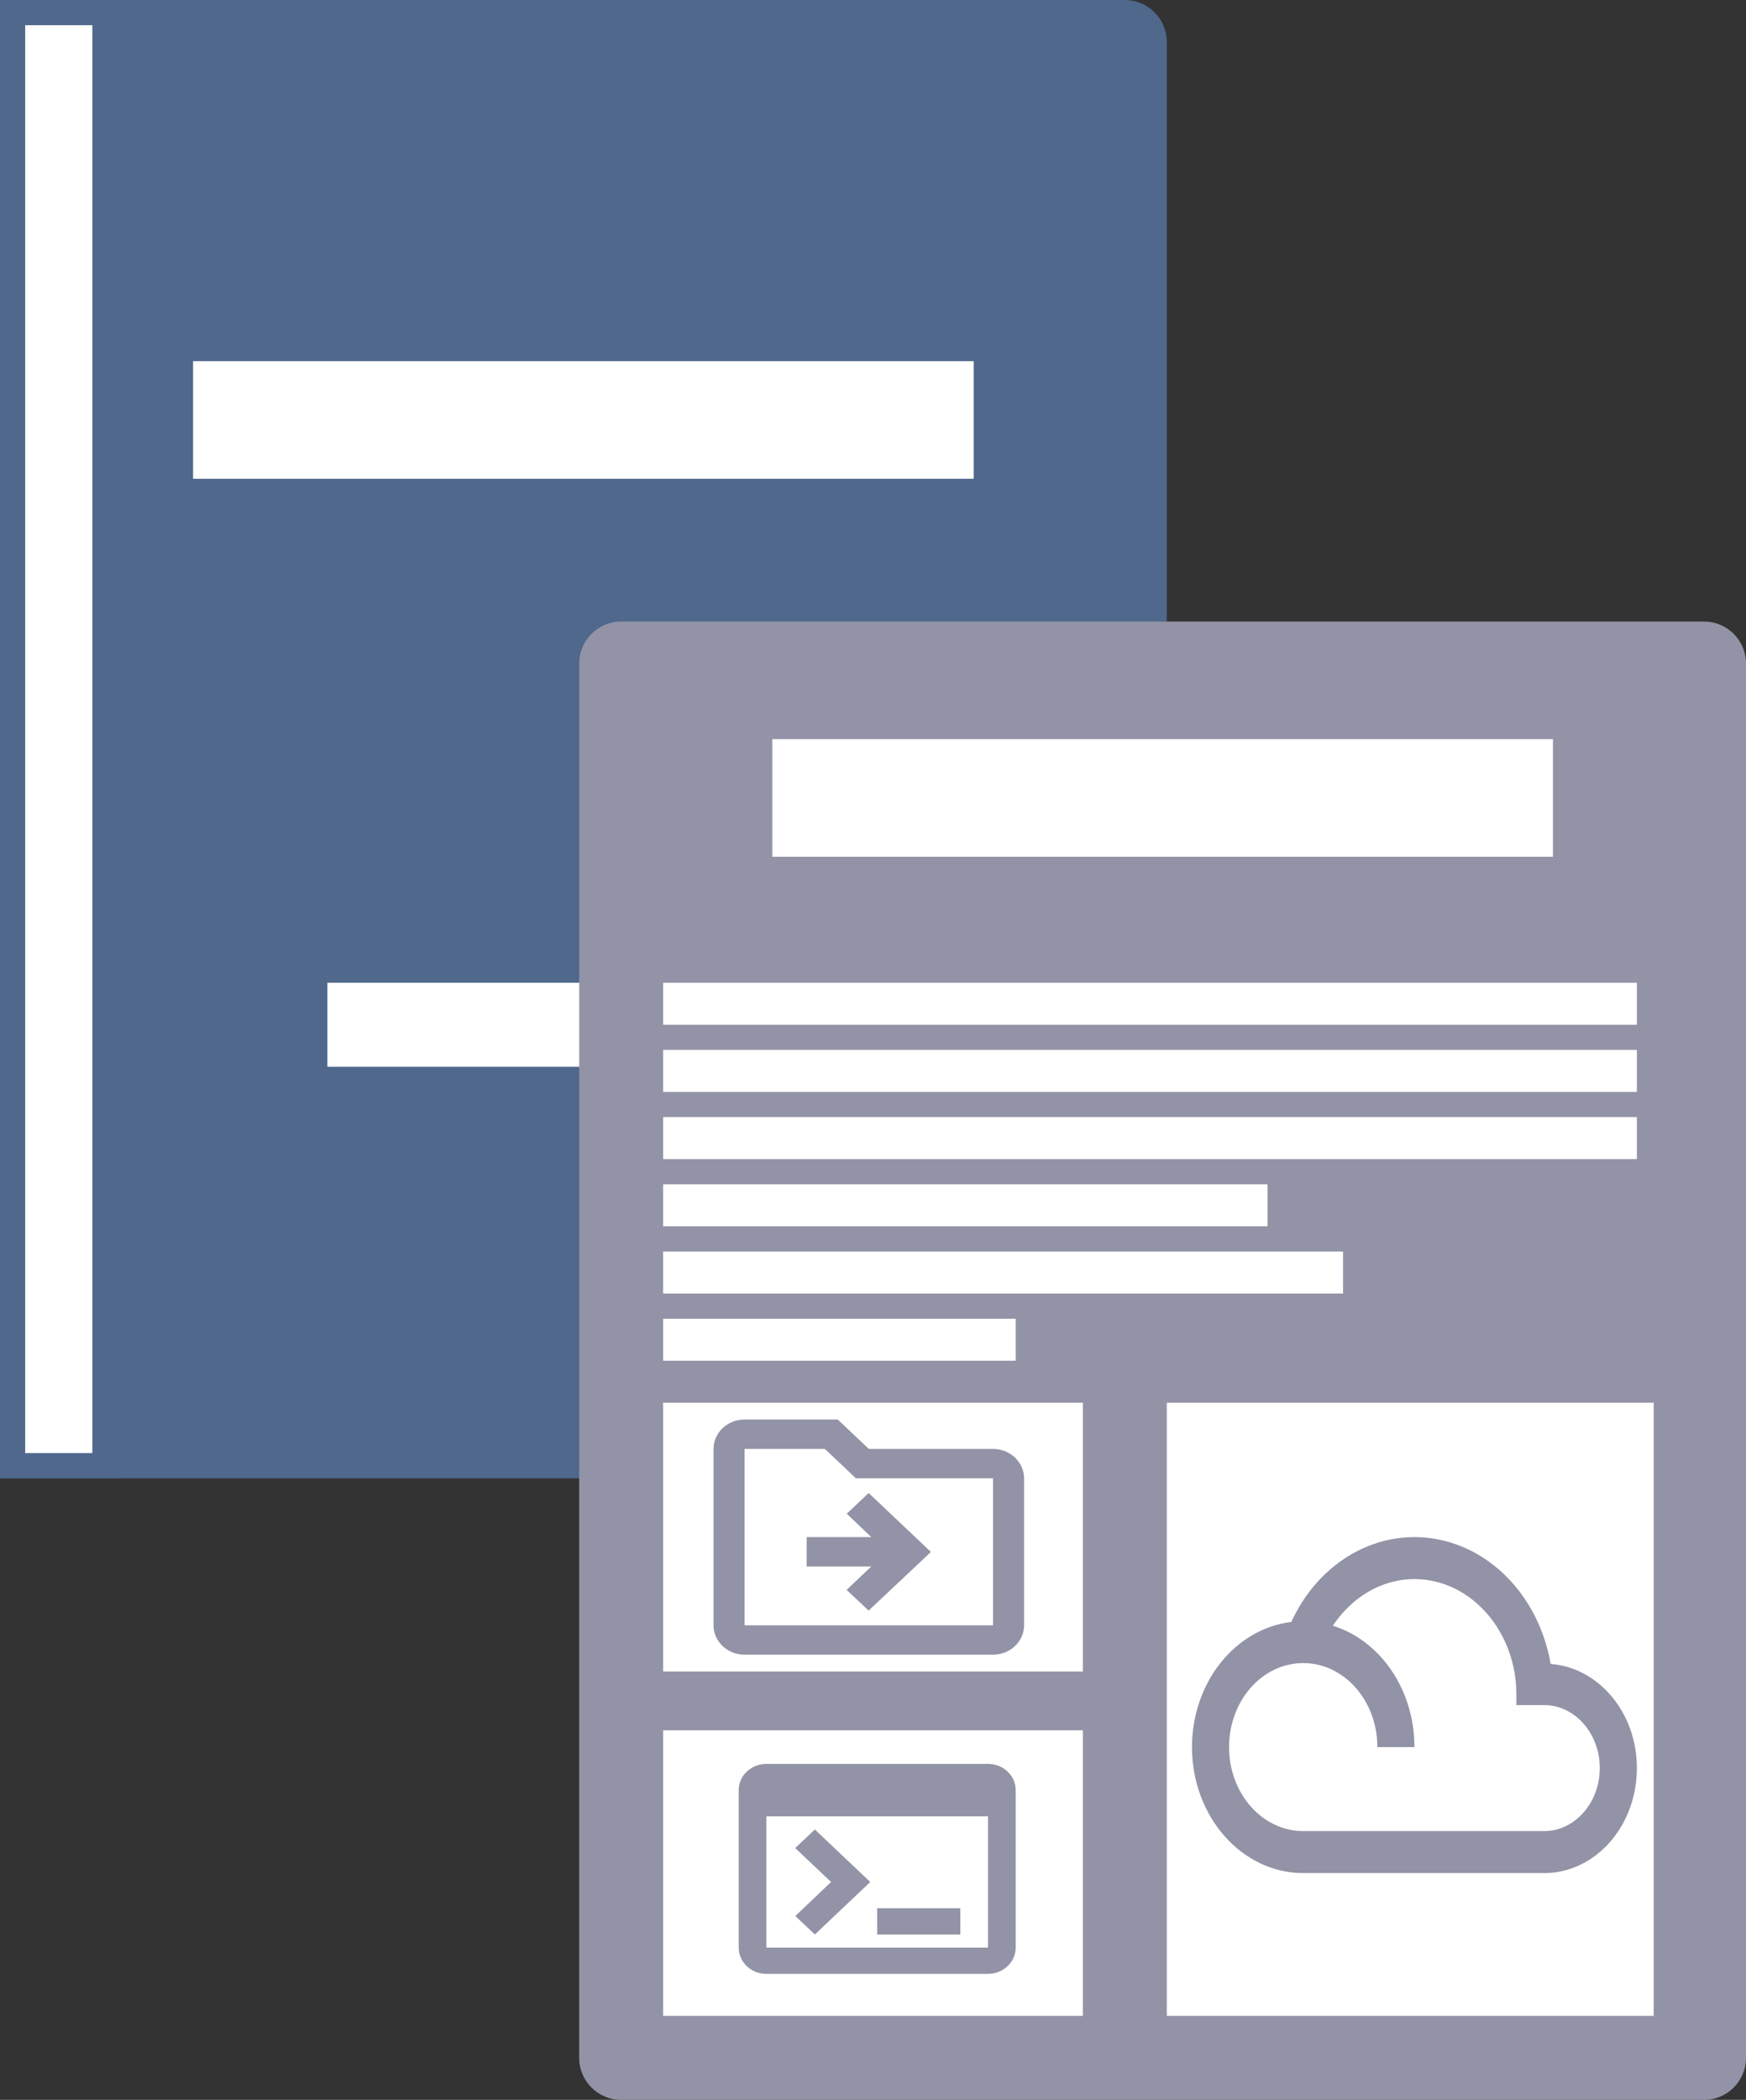 <svg width="208" height="250" viewBox="0 0 208 250" fill="none" xmlns="http://www.w3.org/2000/svg">
<rect x="0" y="0" width="208" height="250" fill="#333333" stroke="none"/>
<path d="M0 0H134C136.761 0 139 2.239 139 5V171C139 173.761 136.761 176 134 176H0V0Z" fill="#4F688C"/>
<rect x="23" y="43" width="93" height="14" fill="white"/>
<rect x="39" y="117" width="61" height="10" fill="white"/>
<rect x="1.5" y="1.5" width="11" height="173" fill="white" stroke="#4F688C" stroke-width="3"/>
<path d="M69 79C69 76.239 71.239 74 74 74H203C205.761 74 208 76.239 208 79V245C208 247.761 205.761 250 203 250H74C71.239 250 69 247.761 69 245V79Z" fill="#9393A7"/>
<rect x="92" y="88" width="93" height="14" fill="white"/>
<rect x="79" y="206" width="50" height="34" fill="white"/>
<rect x="79" y="167" width="50" height="32" fill="white"/>
<rect x="139" y="167" width="58" height="73" fill="white"/>
<rect x="79" y="117" width="116" height="5" fill="white"/>
<rect x="79" y="125" width="116" height="5" fill="white"/>
<rect x="79" y="133" width="116" height="5" fill="white"/>
<rect x="79" y="141" width="72" height="5" fill="white"/>
<rect x="79" y="149" width="81" height="5" fill="white"/>
<rect x="79" y="157" width="42" height="5" fill="white"/>
<path d="M184.731 198.1C183.989 193.844 181.966 190.012 179.005 187.258C176.045 184.504 172.332 182.999 168.5 183C165.473 183.001 162.504 183.943 159.919 185.725C157.333 187.506 155.229 190.057 153.837 193.1C150.587 193.492 147.581 195.231 145.396 197.982C143.211 200.732 142.001 204.301 142 208C142 216.275 147.94 223 155.25 223H183.958C190.053 223 195 217.4 195 210.5C195 203.9 190.473 198.55 184.731 198.1ZM183.958 218H155.25C150.37 218 146.417 213.525 146.417 208C146.417 202.475 150.37 198 155.25 198C160.13 198 164.083 202.475 164.083 208H168.5C168.5 201.1 164.392 195.3 158.783 193.55C161.014 190.2 164.525 188 168.5 188C175.191 188 180.646 194.175 180.646 201.75V203H183.958C187.602 203 190.583 206.375 190.583 210.5C190.583 214.625 187.602 218 183.958 218Z" fill="#9393A7"/>
<path d="M118.3 172.5H103.5L99.8 169H88.7C86.665 169 85 170.575 85 172.5V193.5C85 195.425 86.665 197 88.7 197H118.3C120.335 197 122 195.425 122 193.5V176C122 174.075 120.335 172.5 118.3 172.5ZM118.3 193.5H88.7V172.5H98.264L100.873 174.967L101.965 176H118.3V193.5ZM103.796 183H96.1V186.5H103.796L100.854 189.283L103.481 191.75L110.9 184.768L103.481 177.75L100.873 180.217L103.796 183Z" fill="#9393A7"/>
<path d="M117.7 210H91.3C90.425 210 89.585 210.329 88.966 210.915C88.348 211.501 88 212.296 88 213.125V231.875C88 232.704 88.348 233.499 88.966 234.085C89.585 234.671 90.425 235 91.3 235H117.7C119.515 235 121 233.594 121 231.875V213.125C121 212.296 120.652 211.501 120.033 210.915C119.415 210.329 118.575 210 117.7 210ZM117.7 231.875H91.3V216.25H117.7V231.875ZM114.4 230.312H104.5V227.188H114.4V230.312ZM97.075 230.312L94.749 228.109L99.005 224.062L94.732 220.016L97.075 217.812L103.675 224.062L97.075 230.312Z" fill="#9393A7"/>
</svg>
